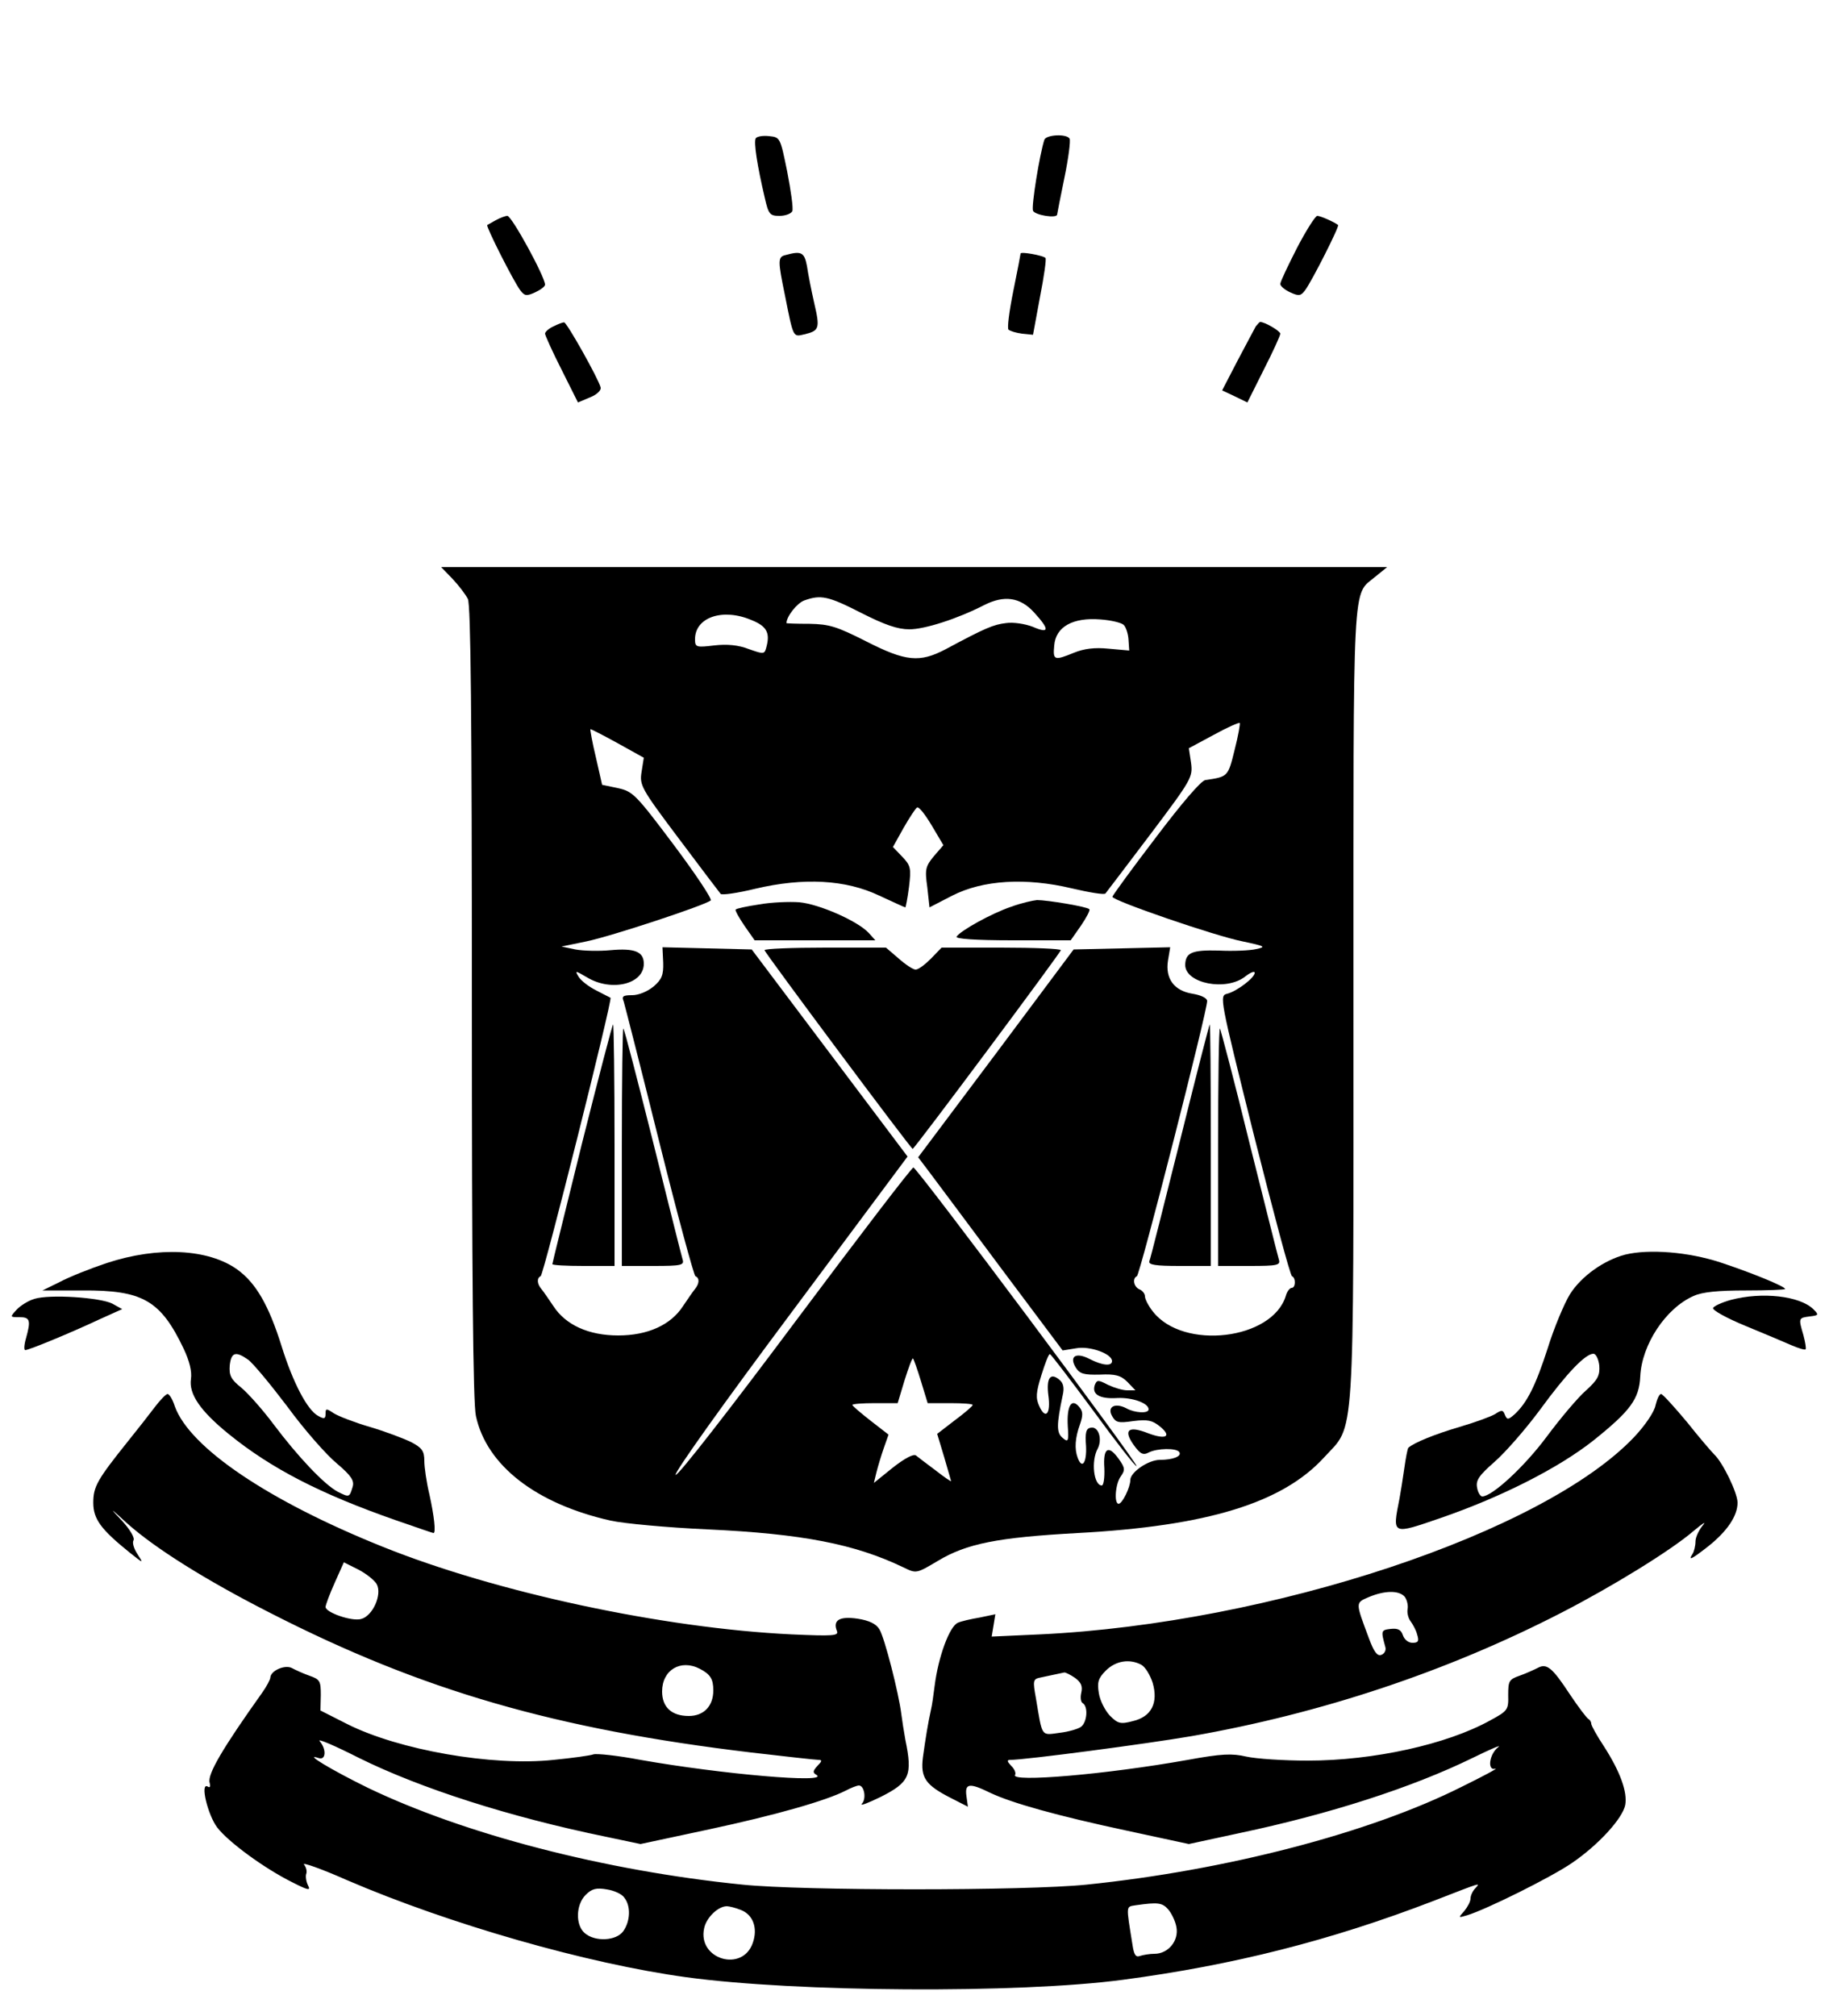 <?xml version="1.0" standalone="no"?>
<!DOCTYPE svg PUBLIC "-//W3C//DTD SVG 20010904//EN"
 "http://www.w3.org/TR/2001/REC-SVG-20010904/DTD/svg10.dtd">
<svg version="1.0" xmlns="http://www.w3.org/2000/svg"
 width="500pt" height="551pt" viewBox="0 0 500 551"
 preserveAspectRatio="xMidYMid meet">
<g transform="translate(0,551) scale(0.1,-0.1)"
fill="#000000" stroke="none">
<path d="M2066 5132 c-6 -10 4 -75 25 -164 10 -44 14 -48 40 -48 16 0 32 6 35
13 3 8 -4 56 -14 108 -19 93 -19 94 -50 97 -16 2 -33 -1 -36 -6z"/>
<path d="M2855 5128 c-13 -40 -36 -182 -31 -194 5 -12 66 -22 66 -10 0 2 9 47
20 101 11 53 17 101 14 106 -8 14 -64 11 -69 -3z"/>
<path d="M1355 4908 c-11 -6 -21 -12 -23 -13 -4 -4 72 -154 90 -178 12 -16 17
-17 41 -6 15 7 27 16 27 21 0 21 -91 188 -103 188 -6 0 -21 -6 -32 -12z"/>
<path d="M3546 4833 c-25 -49 -46 -93 -46 -99 0 -6 12 -16 27 -23 24 -11 29
-10 41 6 18 24 94 174 90 178 -10 8 -48 25 -57 25 -5 0 -30 -39 -55 -87z"/>
<path d="M2148 4813 c-22 -5 -22 -14 -2 -111 23 -116 22 -113 52 -106 42 10
44 16 28 85 -8 35 -17 81 -20 102 -7 37 -15 42 -58 30z"/>
<path d="M2790 4817 c0 -2 -9 -49 -20 -103 -11 -54 -17 -101 -13 -105 5 -4 21
-9 37 -11 l30 -3 19 103 c11 56 18 105 15 107 -7 7 -68 18 -68 12z"/>
<path d="M1513 4618 c-13 -6 -23 -15 -23 -20 0 -4 20 -49 45 -98 l45 -90 33
14 c18 7 31 19 29 27 -6 24 -93 179 -100 178 -4 0 -17 -5 -29 -11z"/>
<path d="M3433 4618 c-4 -7 -26 -49 -50 -94 l-42 -81 34 -16 35 -17 45 90 c25
49 45 93 45 98 0 7 -42 32 -55 32 -2 0 -7 -6 -12 -12z"/>
<path d="M1237 3928 c17 -18 36 -43 42 -55 8 -16 11 -324 11 -1102 0 -739 3
-1096 11 -1131 29 -135 164 -240 368 -286 36 -8 155 -19 265 -24 259 -12 403
-40 536 -104 35 -17 35 -17 94 18 78 47 163 64 382 76 354 19 560 82 674 207
85 93 80 12 80 1240 0 1189 -4 1113 60 1167 l32 26 -1293 0 -1293 0 31 -32z
m1117 -93 c65 -33 100 -45 132 -45 42 0 132 29 204 66 55 28 99 22 137 -20 43
-47 42 -59 -4 -39 -21 8 -53 13 -73 10 -34 -4 -56 -13 -164 -71 -72 -38 -110
-34 -218 21 -81 41 -101 47 -155 48 -35 0 -63 1 -63 2 0 18 29 55 49 62 45 16
65 12 155 -34z m-299 -20 c40 -16 50 -34 41 -70 -6 -24 -6 -24 -49 -9 -28 11
-59 14 -94 10 -50 -6 -53 -5 -53 17 0 60 76 86 155 52z m1017 -13 c6 -6 12
-24 13 -40 l2 -30 -56 5 c-39 4 -68 0 -95 -11 -54 -22 -58 -21 -54 20 4 51 51
77 126 71 29 -2 58 -9 64 -15z m303 -342 c-18 -73 -18 -73 -80 -82 -12 -2 -65
-64 -136 -158 -65 -85 -118 -158 -118 -161 -1 -10 280 -107 356 -122 62 -13
65 -15 37 -21 -17 -4 -63 -6 -103 -4 -73 2 -90 -6 -91 -39 0 -51 112 -73 164
-32 14 11 26 16 26 10 0 -13 -48 -50 -75 -57 -22 -5 -21 -10 73 -387 53 -210
99 -383 104 -385 11 -5 10 -32 -1 -32 -5 0 -13 -10 -16 -22 -37 -120 -280
-149 -363 -43 -12 15 -22 34 -22 42 0 7 -7 16 -15 19 -16 7 -20 30 -7 36 8 3
192 723 192 752 0 8 -16 16 -40 20 -50 8 -75 41 -67 91 l6 36 -132 -3 -132 -3
-212 -284 -213 -284 28 -37 c15 -20 104 -139 197 -264 l170 -227 37 6 c37 7
98 -15 98 -35 0 -15 -27 -12 -62 6 -37 19 -56 7 -37 -24 11 -17 22 -20 66 -19
42 2 57 -2 75 -20 l22 -23 -22 0 c-13 0 -36 7 -53 15 -27 14 -30 14 -36 0 -9
-26 13 -39 61 -36 42 2 86 -14 86 -31 0 -12 -38 -10 -61 3 -31 16 -53 4 -39
-21 10 -18 17 -20 58 -14 39 5 52 2 72 -14 35 -28 18 -38 -32 -19 -53 21 -68
9 -39 -32 18 -25 26 -29 41 -21 23 12 77 13 84 1 7 -11 -17 -21 -53 -21 -32 0
-81 -34 -81 -55 0 -20 -22 -65 -32 -65 -13 0 -9 55 6 75 12 17 12 23 -6 48
-28 39 -43 30 -39 -26 1 -26 -2 -47 -7 -47 -22 0 -30 67 -11 101 13 26 2 61
-19 57 -13 -2 -16 -13 -13 -51 2 -45 -11 -64 -23 -31 -9 24 -7 54 6 90 9 26 9
36 -2 49 -21 25 -34 2 -31 -52 3 -43 1 -46 -14 -33 -17 14 -17 35 0 116 5 21
2 34 -9 43 -25 21 -36 4 -30 -43 7 -51 -8 -67 -25 -29 -10 22 -9 37 6 85 10
32 20 58 23 57 3 0 56 -70 119 -155 62 -85 115 -153 118 -151 5 6 -600 816
-610 816 -4 1 -150 -190 -325 -424 -174 -233 -320 -421 -325 -416 -5 5 136
202 313 439 l321 431 -213 283 -213 283 -122 3 -122 3 2 -42 c1 -34 -4 -46
-26 -65 -17 -14 -41 -24 -59 -24 -25 0 -29 -3 -23 -17 3 -10 47 -182 97 -383
50 -201 95 -366 99 -368 12 -5 11 -20 -1 -35 -6 -7 -20 -28 -33 -47 -33 -51
-96 -80 -177 -80 -81 0 -144 29 -177 80 -13 19 -27 40 -33 47 -12 14 -13 30
-2 35 8 3 197 757 191 761 -2 1 -20 10 -39 20 -20 10 -41 26 -48 37 -11 18
-10 18 24 -2 66 -39 154 -18 154 38 0 33 -25 43 -91 37 -31 -3 -74 -2 -96 2
l-38 8 68 14 c68 14 325 99 340 112 4 4 -42 73 -102 153 -103 137 -111 145
-152 154 l-43 9 -17 75 c-10 41 -16 76 -15 77 1 1 34 -16 74 -38 l72 -40 -6
-38 c-6 -37 -2 -45 101 -182 59 -79 111 -147 115 -152 3 -4 46 2 95 14 132 31
247 25 339 -19 37 -17 69 -32 71 -32 1 0 6 25 10 56 6 51 5 58 -19 83 l-25 26
29 52 c16 28 33 54 37 56 5 3 22 -19 40 -49 l32 -54 -26 -30 c-23 -28 -25 -36
-18 -85 l6 -55 62 32 c84 43 201 50 327 20 47 -11 88 -18 92 -14 3 4 59 77
123 162 113 150 116 156 111 195 l-6 40 67 36 c38 21 70 35 72 33 2 -1 -4 -35
-14 -74z m-857 -1726 l18 -59 62 0 c34 0 62 -2 61 -5 0 -3 -22 -22 -49 -42
l-48 -37 19 -63 c10 -35 19 -65 19 -66 0 -2 -19 11 -42 29 -24 18 -48 36 -54
41 -7 5 -31 -8 -63 -33 l-52 -42 7 29 c4 16 13 46 20 66 l13 37 -49 38 c-27
21 -49 40 -50 43 0 3 28 5 62 5 l62 0 19 63 c11 35 21 62 23 59 2 -2 12 -30
22 -63z"/>
<path d="M2075 3038 c-33 -5 -62 -11 -64 -14 -2 -2 9 -22 24 -44 l28 -40 165
0 165 0 -18 20 c-29 32 -135 79 -190 84 -27 2 -77 0 -110 -6z"/>
<path d="M2765 3032 c-54 -18 -140 -66 -150 -82 -4 -6 51 -10 153 -10 l159 0
28 40 c15 22 26 43 23 45 -6 7 -115 25 -143 25 -11 -1 -43 -8 -70 -18z"/>
<path d="M2090 2913 c0 -6 400 -543 405 -543 5 0 405 537 405 543 0 4 -73 7
-163 7 l-163 0 -29 -30 c-16 -16 -34 -30 -42 -30 -7 0 -28 14 -46 30 l-35 30
-166 0 c-91 0 -166 -3 -166 -7z"/>
<path d="M1591 2385 c-44 -179 -81 -327 -81 -330 0 -3 38 -5 85 -5 l85 0 0
330 c0 182 -2 330 -4 330 -2 0 -40 -146 -85 -325z"/>
<path d="M3226 2393 c-44 -175 -81 -324 -84 -330 -3 -10 17 -13 82 -13 l86 0
0 330 c0 182 -1 330 -3 330 -1 0 -38 -143 -81 -317z"/>
<path d="M1700 2377 l0 -327 86 0 c77 0 85 2 80 18 -3 9 -39 154 -81 322 -42
167 -78 307 -81 309 -2 2 -4 -143 -4 -322z"/>
<path d="M3330 2377 l0 -327 86 0 c77 0 85 2 80 18 -3 9 -39 154 -81 321 -41
168 -78 307 -80 310 -3 2 -5 -143 -5 -322z"/>
<path d="M292 2058 c-45 -15 -103 -38 -129 -52 l-47 -23 110 0 c164 1 213 -27
276 -159 16 -34 23 -62 20 -83 -6 -41 25 -87 104 -151 116 -94 250 -163 456
-235 55 -19 101 -35 103 -35 7 0 2 46 -11 105 -8 33 -14 75 -14 92 0 27 -6 36
-37 52 -21 10 -71 29 -112 41 -41 12 -85 29 -98 37 -21 14 -23 14 -23 -1 0
-14 -4 -15 -20 -6 -30 16 -69 91 -100 190 -35 112 -70 173 -121 210 -79 57
-217 64 -357 18z m386 -264 c13 -9 61 -67 108 -129 46 -63 107 -132 135 -155
40 -34 48 -47 43 -64 -9 -29 -9 -29 -41 -13 -37 20 -108 95 -175 184 -29 39
-69 84 -88 100 -29 23 -34 34 -32 61 4 36 16 40 50 16z"/>
<path d="M4443 2081 c-58 -15 -120 -59 -151 -108 -16 -26 -44 -93 -61 -148
-33 -102 -56 -148 -90 -180 -18 -16 -21 -16 -27 -2 -5 14 -9 14 -27 2 -12 -7
-56 -23 -97 -35 -65 -19 -125 -43 -140 -57 -2 -2 -7 -27 -11 -56 -4 -29 -10
-65 -13 -82 -20 -101 -22 -100 112 -54 168 58 323 137 418 212 101 81 125 113
128 175 4 87 70 187 146 220 24 11 67 15 143 15 59 0 107 2 107 4 0 7 -93 45
-178 73 -86 28 -193 37 -259 21z m-71 -303 c2 -27 -4 -39 -36 -68 -22 -19 -70
-76 -108 -127 -61 -82 -149 -163 -176 -163 -5 0 -12 11 -14 24 -4 20 5 33 47
70 29 25 85 89 125 143 73 100 124 153 146 153 7 0 14 -15 16 -32z"/>
<path d="M94 1960 c-17 -5 -39 -19 -49 -30 -18 -20 -18 -20 8 -20 29 0 32 -8
18 -58 -5 -17 -6 -32 -2 -32 10 0 124 47 205 85 l60 27 -27 15 c-34 17 -171
26 -213 13z"/>
<path d="M4731 1957 c-25 -7 -46 -17 -48 -22 -2 -6 38 -28 89 -49 51 -21 108
-45 126 -53 19 -8 35 -13 38 -11 2 3 -1 20 -6 39 -14 47 -13 47 17 51 25 3 26
4 10 20 -37 36 -140 48 -226 25z"/>
<path d="M423 1664 c-15 -20 -48 -62 -73 -93 -84 -105 -95 -124 -95 -168 0
-45 21 -73 99 -136 39 -31 39 -31 22 -5 -10 15 -15 32 -11 38 4 7 -10 30 -31
53 -36 38 -35 38 13 -6 76 -68 214 -155 393 -246 415 -212 779 -317 1315 -381
94 -11 176 -20 183 -20 10 0 9 -4 -3 -16 -13 -14 -14 -19 -3 -25 37 -24 -260
2 -481 41 -63 12 -121 18 -129 15 -8 -3 -57 -10 -109 -15 -167 -18 -423 27
-564 98 l-73 37 1 42 c0 38 -2 43 -31 53 -17 6 -39 16 -48 21 -19 10 -58 -7
-59 -26 0 -5 -10 -24 -22 -41 -109 -153 -150 -223 -144 -246 3 -11 1 -15 -5
-11 -22 13 0 -78 26 -112 31 -40 128 -111 204 -149 45 -23 52 -24 44 -9 -5 10
-7 24 -5 31 3 7 0 19 -6 26 -6 7 46 -11 116 -42 281 -121 658 -229 929 -266
299 -41 908 -45 1194 -7 301 40 567 107 850 216 134 52 127 50 113 34 -7 -7
-13 -20 -13 -28 0 -8 -8 -23 -17 -34 -17 -19 -17 -19 7 -12 53 16 230 104 287
143 72 49 139 122 146 159 6 35 -13 89 -57 158 -20 30 -36 59 -36 64 0 5 -4
11 -8 13 -4 2 -27 32 -51 68 -48 73 -63 85 -88 71 -10 -5 -32 -15 -49 -21 -29
-10 -31 -15 -31 -53 1 -40 -1 -43 -49 -69 -119 -66 -320 -110 -499 -110 -66 0
-141 5 -168 11 -39 9 -67 8 -160 -9 -224 -40 -486 -62 -472 -41 3 5 -2 17 -11
25 -11 12 -12 16 -2 16 41 0 374 44 496 65 354 62 697 176 1010 337 140 72
299 170 361 223 25 21 37 29 26 16 -10 -12 -20 -32 -20 -44 0 -12 -4 -28 -8
-34 -13 -20 -3 -15 42 20 53 42 81 84 81 120 0 27 -41 111 -64 132 -6 6 -40
45 -74 88 -35 42 -67 77 -71 77 -5 0 -11 -14 -15 -30 -3 -18 -28 -55 -58 -87
-248 -262 -994 -510 -1625 -540 l-132 -6 5 30 5 31 -43 -9 c-24 -4 -50 -10
-59 -14 -23 -9 -54 -93 -64 -173 -3 -24 -7 -53 -10 -65 -8 -36 -15 -79 -22
-130 -7 -56 7 -76 78 -112 l45 -23 -4 29 c-5 35 8 37 65 9 59 -28 184 -63 376
-104 l167 -36 139 30 c246 52 470 124 636 205 49 24 81 38 71 30 -25 -19 -31
-66 -8 -59 9 2 -32 -20 -93 -50 -251 -126 -644 -228 -1025 -267 -166 -17 -774
-17 -940 0 -377 38 -761 138 -1025 265 -98 48 -178 96 -134 81 20 -7 22 24 3
46 -8 9 41 -12 108 -46 168 -83 411 -161 674 -215 l95 -20 187 40 c182 39 319
78 374 106 15 8 31 14 36 14 15 0 21 -37 8 -50 -6 -7 17 2 52 19 79 40 87 59
67 156 -4 22 -9 54 -11 70 -7 57 -46 210 -60 232 -9 15 -28 24 -60 29 -49 7
-68 -4 -56 -34 5 -13 -11 -14 -124 -9 -352 17 -809 115 -1119 240 -311 125
-526 270 -567 383 -6 19 -15 34 -20 34 -4 0 -20 -16 -35 -36z m607 -484 c15
-28 -11 -87 -43 -95 -26 -7 -97 18 -97 33 0 5 11 35 25 66 l25 56 40 -20 c21
-11 44 -29 50 -40z m2810 -34 c6 -8 10 -23 8 -34 -2 -10 2 -25 8 -33 6 -8 15
-24 18 -36 6 -19 3 -23 -13 -23 -11 0 -22 9 -26 21 -5 15 -14 19 -33 17 -27
-3 -27 -5 -15 -49 3 -9 -2 -19 -11 -22 -11 -4 -20 8 -34 46 -37 99 -37 96 0
112 43 18 82 19 98 1z m-720 -186 c11 -6 24 -28 31 -49 16 -55 -3 -93 -54
-105 -34 -9 -41 -7 -63 15 -13 14 -27 41 -30 61 -5 30 -2 41 19 62 27 27 65
33 97 16z m-1207 -11 c29 -15 37 -28 37 -59 0 -43 -26 -70 -67 -70 -47 0 -73
24 -73 67 0 59 51 89 103 62z m1026 -25 c16 -12 21 -22 17 -40 -3 -12 -2 -26
4 -29 15 -9 12 -51 -4 -64 -7 -6 -34 -14 -59 -17 -52 -7 -47 -13 -65 94 -9 49
-8 53 12 57 42 9 61 13 66 14 3 0 16 -6 29 -15z m-1232 -601 c18 -23 16 -64
-3 -91 -19 -27 -78 -30 -106 -5 -25 22 -24 77 3 104 17 17 29 20 58 15 20 -3
42 -13 48 -23z m1486 -31 c9 -10 20 -32 23 -49 7 -37 -22 -73 -60 -73 -13 0
-31 -3 -40 -6 -11 -4 -16 3 -20 30 -18 113 -19 104 11 109 57 8 70 7 86 -11z
m-1168 -2 c34 -13 47 -50 33 -90 -28 -82 -152 -45 -133 40 6 29 38 60 62 60 6
0 23 -4 38 -10z"/>
</g>
</svg>
